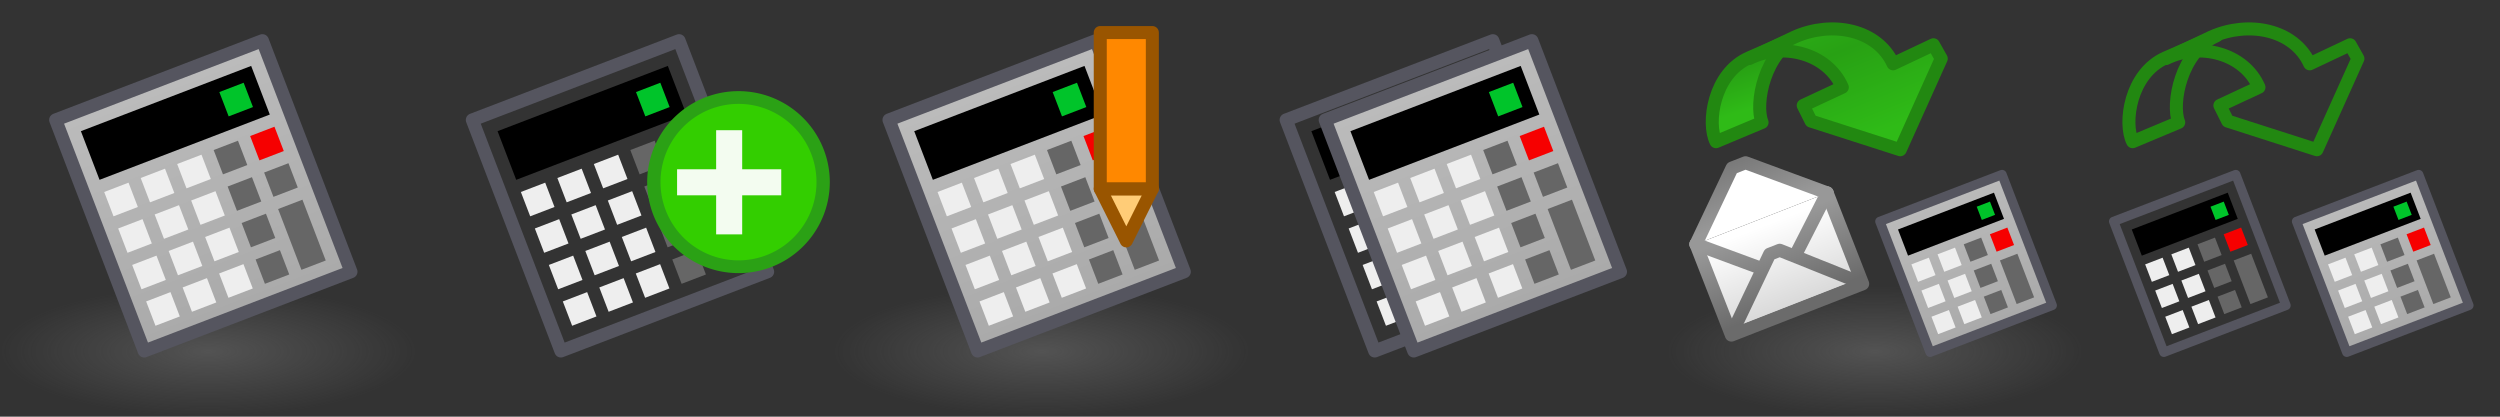 <?xml version="1.0" encoding="UTF-8" standalone="no"?>
<!-- Created with Inkscape (http://www.inkscape.org/) -->

<svg
   xmlns:dc="http://purl.org/dc/elements/1.1/"
   xmlns:cc="http://creativecommons.org/ns#"
   xmlns:rdf="http://www.w3.org/1999/02/22-rdf-syntax-ns#"
   xmlns:svg="http://www.w3.org/2000/svg"
   xmlns="http://www.w3.org/2000/svg"
   xmlns:xlink="http://www.w3.org/1999/xlink"
   xmlns:inkscape="http://www.inkscape.org/namespaces/inkscape"
   version="1.1"
   width="192"
   height="32"
   id="svg2">
  <rect width="100%" height="100%" fill="#333333" stroke="none"/>
  <defs
     id="defs4">
    <linearGradient
       id="linearGradient4116">
      <stop
         id="stop4118"
         style="stop-color:#bbbbbb;stop-opacity:1"
         offset="0" />
      <stop
         id="stop4120"
         style="stop-color:#aaaaaa;stop-opacity:1"
         offset="1" />
    </linearGradient>
    <linearGradient
       id="linearGradient3592-9-5">
      <stop
         id="stop3594-6-2"
         style="stop-color:#777777;stop-opacity:0.467"
         offset="0" />
      <stop
         id="stop3596-3-6"
         style="stop-color:#777777;stop-opacity:0"
         offset="1" />
    </linearGradient>
    <linearGradient
       x1="21"
       y1="1059.362"
       x2="21"
       y2="1077.362"
       id="linearGradient3383"
       xlink:href="#linearGradient4116"
       gradientUnits="userSpaceOnUse" />
    <radialGradient
       cx="16"
       cy="27"
       r="16"
       fx="16"
       fy="27"
       id="radialGradient3522"
       xlink:href="#linearGradient3592-9-5"
       gradientUnits="userSpaceOnUse"
       gradientTransform="matrix(1,0,0,0.312,-2e-4,1038.925)" />
    <linearGradient
       x1="1501"
       y1="5"
       x2="1503"
       y2="11"
       id="linearGradient4765"
       xlink:href="#linearGradient6008"
       gradientUnits="userSpaceOnUse"
       gradientTransform="translate(1.1345935e-4,1020.562)" />
    <linearGradient
       id="linearGradient6008">
      <stop
         id="stop6010"
         style="stop-color:#2fba18;stop-opacity:1"
         offset="0" />
      <stop
         id="stop6120"
         style="stop-color:#28a114;stop-opacity:1"
         offset="0.5" />
      <stop
         id="stop6012"
         style="stop-color:#2fbb17;stop-opacity:1"
         offset="1" />
    </linearGradient>
    <linearGradient
       x1="1498.807"
       y1="4.216"
       x2="1504"
       y2="17"
       id="linearGradient4441"
       xlink:href="#linearGradient6008"
       gradientUnits="userSpaceOnUse"
       gradientTransform="translate(-3.2806452e-6,1020.562)" />
    <linearGradient
       x1="21"
       y1="1059.362"
       x2="21"
       y2="1074.362"
       id="linearGradient5832"
       xlink:href="#linearGradient4116"
       gradientUnits="userSpaceOnUse"
       gradientTransform="translate(130,-32)" />
    <linearGradient
       x1="2282.939"
       y1="57"
       x2="2282.939"
       y2="41.783"
       id="linearGradient8609"
       xlink:href="#linearGradient3795"
       gradientUnits="userSpaceOnUse"
       gradientTransform="matrix(0.756,0,0,0.756,666.19,1036.285)" />
    <linearGradient
       id="linearGradient3795">
      <stop
         id="stop3797"
         style="stop-color:#dadada;stop-opacity:1"
         offset="0" />
      <stop
         id="stop3799"
         style="stop-color:#ffffff;stop-opacity:1"
         offset="1" />
    </linearGradient>
    <linearGradient
       x1="2281.616"
       y1="41.783"
       x2="2281.616"
       y2="57"
       id="linearGradient8611"
       xlink:href="#linearGradient3633-25"
       gradientUnits="userSpaceOnUse"
       gradientTransform="matrix(0.756,0,0,0.756,666.19,1036.285)" />
    <linearGradient
       id="linearGradient3633-25">
      <stop
         id="stop3635-50"
         style="stop-color:#989898;stop-opacity:1"
         offset="0" />
      <stop
         id="stop3637-9"
         style="stop-color:#6b6b6b;stop-opacity:1"
         offset="1" />
    </linearGradient>
    <linearGradient
       x1="2254.116"
       y1="43.283"
       x2="2254.116"
       y2="58.5"
       id="linearGradient8613"
       xlink:href="#linearGradient3633-25"
       gradientUnits="userSpaceOnUse"
       gradientTransform="matrix(0.756,0,0,0.756,686.973,1035.151)" />
    <linearGradient
       x1="2254.116"
       y1="58.5"
       x2="2254.116"
       y2="43.283"
       id="linearGradient8615"
       xlink:href="#linearGradient3795"
       gradientUnits="userSpaceOnUse"
       gradientTransform="matrix(0.756,0,0,0.756,686.973,1035.151)" />
    <linearGradient
       x1="2255.439"
       y1="43.283"
       x2="2255.439"
       y2="58.5"
       id="linearGradient8617"
       xlink:href="#linearGradient3633-25"
       gradientUnits="userSpaceOnUse"
       gradientTransform="matrix(0.756,0,0,0.756,686.973,1035.151)" />
    <linearGradient
       x1="2254.116"
       y1="43.283"
       x2="2254.116"
       y2="58.5"
       id="linearGradient5885"
       xlink:href="#linearGradient3633-25"
       gradientUnits="userSpaceOnUse"
       gradientTransform="matrix(0.756,0,0,-0.756,686.973,1098.573)" />
  </defs>
  <g
     transform="translate(0,-1020.362)"
     id="layer1">
    <use
       transform="translate(64,0)"
       id="use3615"
       x="0"
       y="0"
       width="192"
       height="32"
       xlink:href="#g3587" />
    <use
       transform="translate(32,0)"
       id="use3613"
       x="0"
       y="0"
       width="192"
       height="32"
       xlink:href="#g3587" />
    <g
       id="g3587">
      <rect
         width="32"
         height="10"
         x="0"
         y="1042.362"
         id="use3107"
         style="fill:url(#radialGradient3522);fill-opacity:1;fill-rule:evenodd;stroke:none" />
      <g
         transform="matrix(0.934,-0.358,0.358,0.934,-384.605,44.354)"
         id="use3109">
        <path
           d="m 10.5,1058.862 17,0 0,19 -17,0 z"
           inkscape:connector-curvature="0"
           id="path3284"
           style="fill:url(#linearGradient3383);fill-opacity:1;stroke:#55555f;stroke-linecap:round;stroke-linejoin:round;stroke-opacity:1" />
        <rect
           width="14"
           height="4"
           x="12"
           y="1060.362"
           id="rect3286"
           style="fill:#000000;fill-opacity:1;stroke:none" />
        <rect
           width="2"
           height="2"
           x="12"
           y="1065.362"
           id="rect3288"
           style="fill:#eeeeee;fill-opacity:1;stroke:none" />
        <rect
           width="2"
           height="2"
           x="15"
           y="1065.362"
           id="rect3290"
           style="fill:#eeeeee;fill-opacity:1;stroke:none" />
        <rect
           width="2"
           height="2"
           x="12"
           y="1068.362"
           id="rect3292"
           style="fill:#eeeeee;fill-opacity:1;stroke:none" />
        <rect
           width="2"
           height="2"
           x="15"
           y="1068.362"
           id="rect3294"
           style="fill:#eeeeee;fill-opacity:1;stroke:none" />
        <rect
           width="2"
           height="2"
           x="12"
           y="1071.362"
           id="rect3296"
           style="fill:#eeeeee;fill-opacity:1;stroke:none" />
        <rect
           width="2"
           height="2"
           x="15"
           y="1071.362"
           id="rect3298"
           style="fill:#eeeeee;fill-opacity:1;stroke:none" />
        <rect
           width="2"
           height="2"
           x="12"
           y="1074.362"
           id="rect3300"
           style="fill:#eeeeee;fill-opacity:1;stroke:none" />
        <rect
           width="2"
           height="2"
           x="15"
           y="1074.362"
           id="rect3302"
           style="fill:#eeeeee;fill-opacity:1;stroke:none" />
        <rect
           width="2"
           height="2"
           x="18"
           y="1065.362"
           id="rect3304"
           style="fill:#eeeeee;fill-opacity:1;stroke:none" />
        <rect
           width="2"
           height="2"
           x="18"
           y="1068.362"
           id="rect3306"
           style="fill:#eeeeee;fill-opacity:1;stroke:none" />
        <rect
           width="2"
           height="2"
           x="18"
           y="1071.362"
           id="rect3308"
           style="fill:#eeeeee;fill-opacity:1;stroke:none" />
        <rect
           width="2"
           height="2"
           x="18"
           y="1074.362"
           id="rect3310"
           style="fill:#eeeeee;fill-opacity:1;stroke:none" />
        <rect
           width="2"
           height="2"
           x="21"
           y="1065.362"
           id="rect3312"
           style="fill:#666666;fill-opacity:1;stroke:none" />
        <rect
           width="2"
           height="2"
           x="21"
           y="1068.362"
           id="rect3314"
           style="fill:#666666;fill-opacity:1;stroke:none" />
        <rect
           width="2"
           height="2"
           x="21"
           y="1071.362"
           id="rect3316"
           style="fill:#666666;fill-opacity:1;stroke:none" />
        <rect
           width="2"
           height="2"
           x="21"
           y="1074.362"
           id="rect3318"
           style="fill:#666666;fill-opacity:1;stroke:none" />
        <rect
           width="2"
           height="2"
           x="23"
           y="1061.362"
           id="rect3320"
           style="fill:#00c42a;fill-opacity:1;stroke:none" />
        <rect
           width="2"
           height="2"
           x="24"
           y="1068.362"
           id="rect3322"
           style="fill:#666666;fill-opacity:1;stroke:none" />
        <rect
           width="2"
           height="5"
           x="24"
           y="1071.362"
           id="rect3324"
           style="fill:#666666;fill-opacity:1;stroke:none" />
        <rect
           width="2"
           height="2"
           x="24"
           y="1065.362"
           id="rect3326"
           style="fill:#f60000;fill-opacity:1;stroke:none" />
      </g>
    </g>
    <g
       transform="translate(-20,1)"
       id="g6634">
      <path
         d="m 2878.488,12.868 a 6.239,6.511 0 1 1 -5e-4,-0.025"
         transform="matrix(1.042,0,0,0.998,-2916.168,1020.384)"
         id="path6624"
         style="fill:#33ce00;fill-opacity:1;stroke:#2ba115;stroke-width:0.981;stroke-linecap:round;stroke-linejoin:round;stroke-miterlimit:4;stroke-opacity:1;stroke-dasharray:none" />
      <path
         d="m 72,1034.362 0,-2 3,0 0,-3 2,0 0,3 3,0 0,2 -3,0 0,3 -2,0 0,-3 z"
         inkscape:connector-curvature="0"
         id="path6628"
         style="fill:#ffffff;fill-opacity:0.941;stroke:none" />
    </g>
    <g
       transform="translate(-68,0)"
       id="g6242">
      <path
         d="m 152.5,1034.862 2,4 2,-4 z"
         inkscape:connector-curvature="0"
         id="path3966-4-44"
         style="fill:#ffcc77;fill-opacity:1;stroke:#995500;stroke-width:1px;stroke-linecap:butt;stroke-linejoin:round;stroke-opacity:1" />
      <path
         d="m 152.5,1022.862 4,0 0,12 -4,0 z"
         inkscape:connector-curvature="0"
         id="path3158-9-6-5"
         style="fill:#ff8800;fill-opacity:1;stroke:#995500;stroke-width:1px;stroke-linecap:round;stroke-linejoin:round;stroke-opacity:1" />
    </g>
    <g
       id="g3617">
      <use
         transform="translate(96,0)"
         id="use3535"
         x="0"
         y="0"
         width="192"
         height="32"
         xlink:href="#use3107" />
      <use
         transform="translate(94.5,0)"
         id="use3330"
         x="0"
         y="0"
         width="192"
         height="32"
         xlink:href="#use3109" />
      <use
         transform="translate(97.5,0)"
         id="use3280"
         x="0"
         y="0"
         width="192"
         height="32"
         xlink:href="#use3109" />
    </g>
    <g
       id="g5791">
      <use
         transform="translate(128,1.7382813e-5)"
         id="use3537"
         x="0"
         y="0"
         width="192"
         height="32"
         xlink:href="#use3107" />
      <g
         transform="matrix(0.67,-0.257,0.257,0.67,-213.92,384.807)"
         id="g4476">
        <path
           d="m 140.5,1027.862 14,0 0,15 -14,0 z"
           inkscape:connector-curvature="0"
           id="path3541"
           style="fill:url(#linearGradient5832);fill-opacity:1;stroke:#55555f;stroke-linecap:round;stroke-linejoin:round;stroke-opacity:1" />
        <rect
           width="11"
           height="3"
           x="142"
           y="1029.362"
           id="rect3543"
           style="fill:#000000;fill-opacity:1;stroke:none" />
        <rect
           width="2"
           height="2"
           x="142"
           y="1033.362"
           id="rect3545"
           style="fill:#eeeeee;fill-opacity:1;stroke:none" />
        <rect
           width="2"
           height="2"
           x="145"
           y="1033.362"
           id="rect3547"
           style="fill:#eeeeee;fill-opacity:1;stroke:none" />
        <rect
           width="2"
           height="2"
           x="142"
           y="1036.362"
           id="rect3553"
           style="fill:#eeeeee;fill-opacity:1;stroke:none" />
        <rect
           width="2"
           height="2"
           x="145"
           y="1036.362"
           id="rect3555"
           style="fill:#eeeeee;fill-opacity:1;stroke:none" />
        <rect
           width="2"
           height="2"
           x="142"
           y="1039.362"
           id="rect3557"
           style="fill:#eeeeee;fill-opacity:1;stroke:none" />
        <rect
           width="2"
           height="2"
           x="145"
           y="1039.362"
           id="rect3559"
           style="fill:#eeeeee;fill-opacity:1;stroke:none" />
        <rect
           width="2"
           height="2"
           x="148"
           y="1033.362"
           id="rect3569"
           style="fill:#666666;fill-opacity:1;stroke:none" />
        <rect
           width="2"
           height="2"
           x="148"
           y="1036.362"
           id="rect3573"
           style="fill:#666666;fill-opacity:1;stroke:none" />
        <rect
           width="2"
           height="2"
           x="148"
           y="1039.362"
           id="rect3575"
           style="fill:#666666;fill-opacity:1;stroke:none" />
        <path
           d="m 150.74,1030.102 1.519,0 0,1.52 -1.519,0 z"
           inkscape:connector-curvature="0"
           id="rect3577"
           style="fill:#00c42a;fill-opacity:1;stroke:none" />
        <rect
           width="2"
           height="5"
           x="151"
           y="1036.362"
           id="rect3581"
           style="fill:#666666;fill-opacity:1;stroke:none" />
        <rect
           width="2"
           height="2"
           x="151"
           y="1033.362"
           id="rect3583"
           style="fill:#f60000;fill-opacity:1;stroke:none" />
      </g>
      <g
         transform="translate(-1376.212,-0.3)"
         id="use4282">
        <path
           d="m 1510.563,1025.093 c -2.78,1.201 -3.266,5.063 -2.562,6.45 l 3.537,-1.482 c -0.575,-1.415 0.158,-5.461 2.922,-6.66 z"
           inkscape:connector-curvature="0"
           id="path4737"
           style="fill:url(#linearGradient4765);fill-opacity:1;stroke:#228811;stroke-width:1;stroke-linecap:round;stroke-linejoin:round;stroke-miterlimit:4;stroke-opacity:1;stroke-dasharray:none;stroke-dashoffset:0" />
        <path
           d="m 1517.7,1027.362 -3,1.4 0.6,1.2 6.85,2.2 3.15,-7 -0.6,-1.062 -3.1,1.463 c -1.2,-2.643 -4.696,-3.336 -7.556,-2.058 l -3.481,1.652 c 2.547,-1.271 5.997,-0.426 7.138,2.206 z"
           inkscape:connector-curvature="0"
           id="path4739"
           style="fill:url(#linearGradient4441);fill-opacity:1;stroke:#228811;stroke-width:1;stroke-linecap:round;stroke-linejoin:round;stroke-miterlimit:4;stroke-opacity:1;stroke-dasharray:none;stroke-dashoffset:0" />
      </g>
    </g>
    <use
       transform="translate(17.954,6.7026929e-4)"
       id="use4494"
       x="0"
       y="0"
       width="192"
       height="32"
       xlink:href="#g4476" />
    <use
       transform="translate(32,0)"
       id="use5812"
       x="0"
       y="0"
       width="192"
       height="32"
       xlink:href="#g5791" />
    <g
       transform="matrix(0.517,-0.202,0.202,0.517,-1317.789,969.118)"
       id="use6095"
       style="stroke-width:1.802;stroke-miterlimit:4;stroke-dasharray:none">
      <path
         d="m 2403.5,1066.862 0,13.5 -19.5,0 0,-13.5"
         inkscape:connector-curvature="0"
         id="path8601"
         style="fill:url(#linearGradient8609);fill-opacity:1;stroke:url(#linearGradient8611);stroke-width:1.802;stroke-linecap:round;stroke-linejoin:round;stroke-miterlimit:4;stroke-opacity:1;stroke-dasharray:none" />
      <path
         d="m 2384,1066.862 9,8 1.5,0 9,-8"
         inkscape:connector-curvature="0"
         id="path8603"
         style="fill:none;stroke:url(#linearGradient8613);stroke-width:1.802;stroke-linecap:round;stroke-linejoin:round;stroke-miterlimit:4;stroke-opacity:1;stroke-dasharray:none" />
      <path
         d="m 2384.861,1079.502 8.139,-7.64 1.5,0 8.139,7.64"
         inkscape:connector-curvature="0"
         id="path8605"
         style="fill:url(#linearGradient8615);fill-opacity:1;stroke:url(#linearGradient8617);stroke-width:1.802;stroke-linecap:round;stroke-linejoin:round;stroke-miterlimit:4;stroke-opacity:1;stroke-dasharray:none" />
      <path
         d="m 2384,1066.862 8.5,-8 2,0 9,8"
         inkscape:connector-curvature="0"
         id="path8607"
         style="fill:#ffffff;fill-opacity:1;stroke:url(#linearGradient5885);stroke-width:1.802;stroke-linecap:round;stroke-linejoin:round;stroke-miterlimit:4;stroke-opacity:1;stroke-dasharray:none" />
    </g>
  </g>
</svg>
